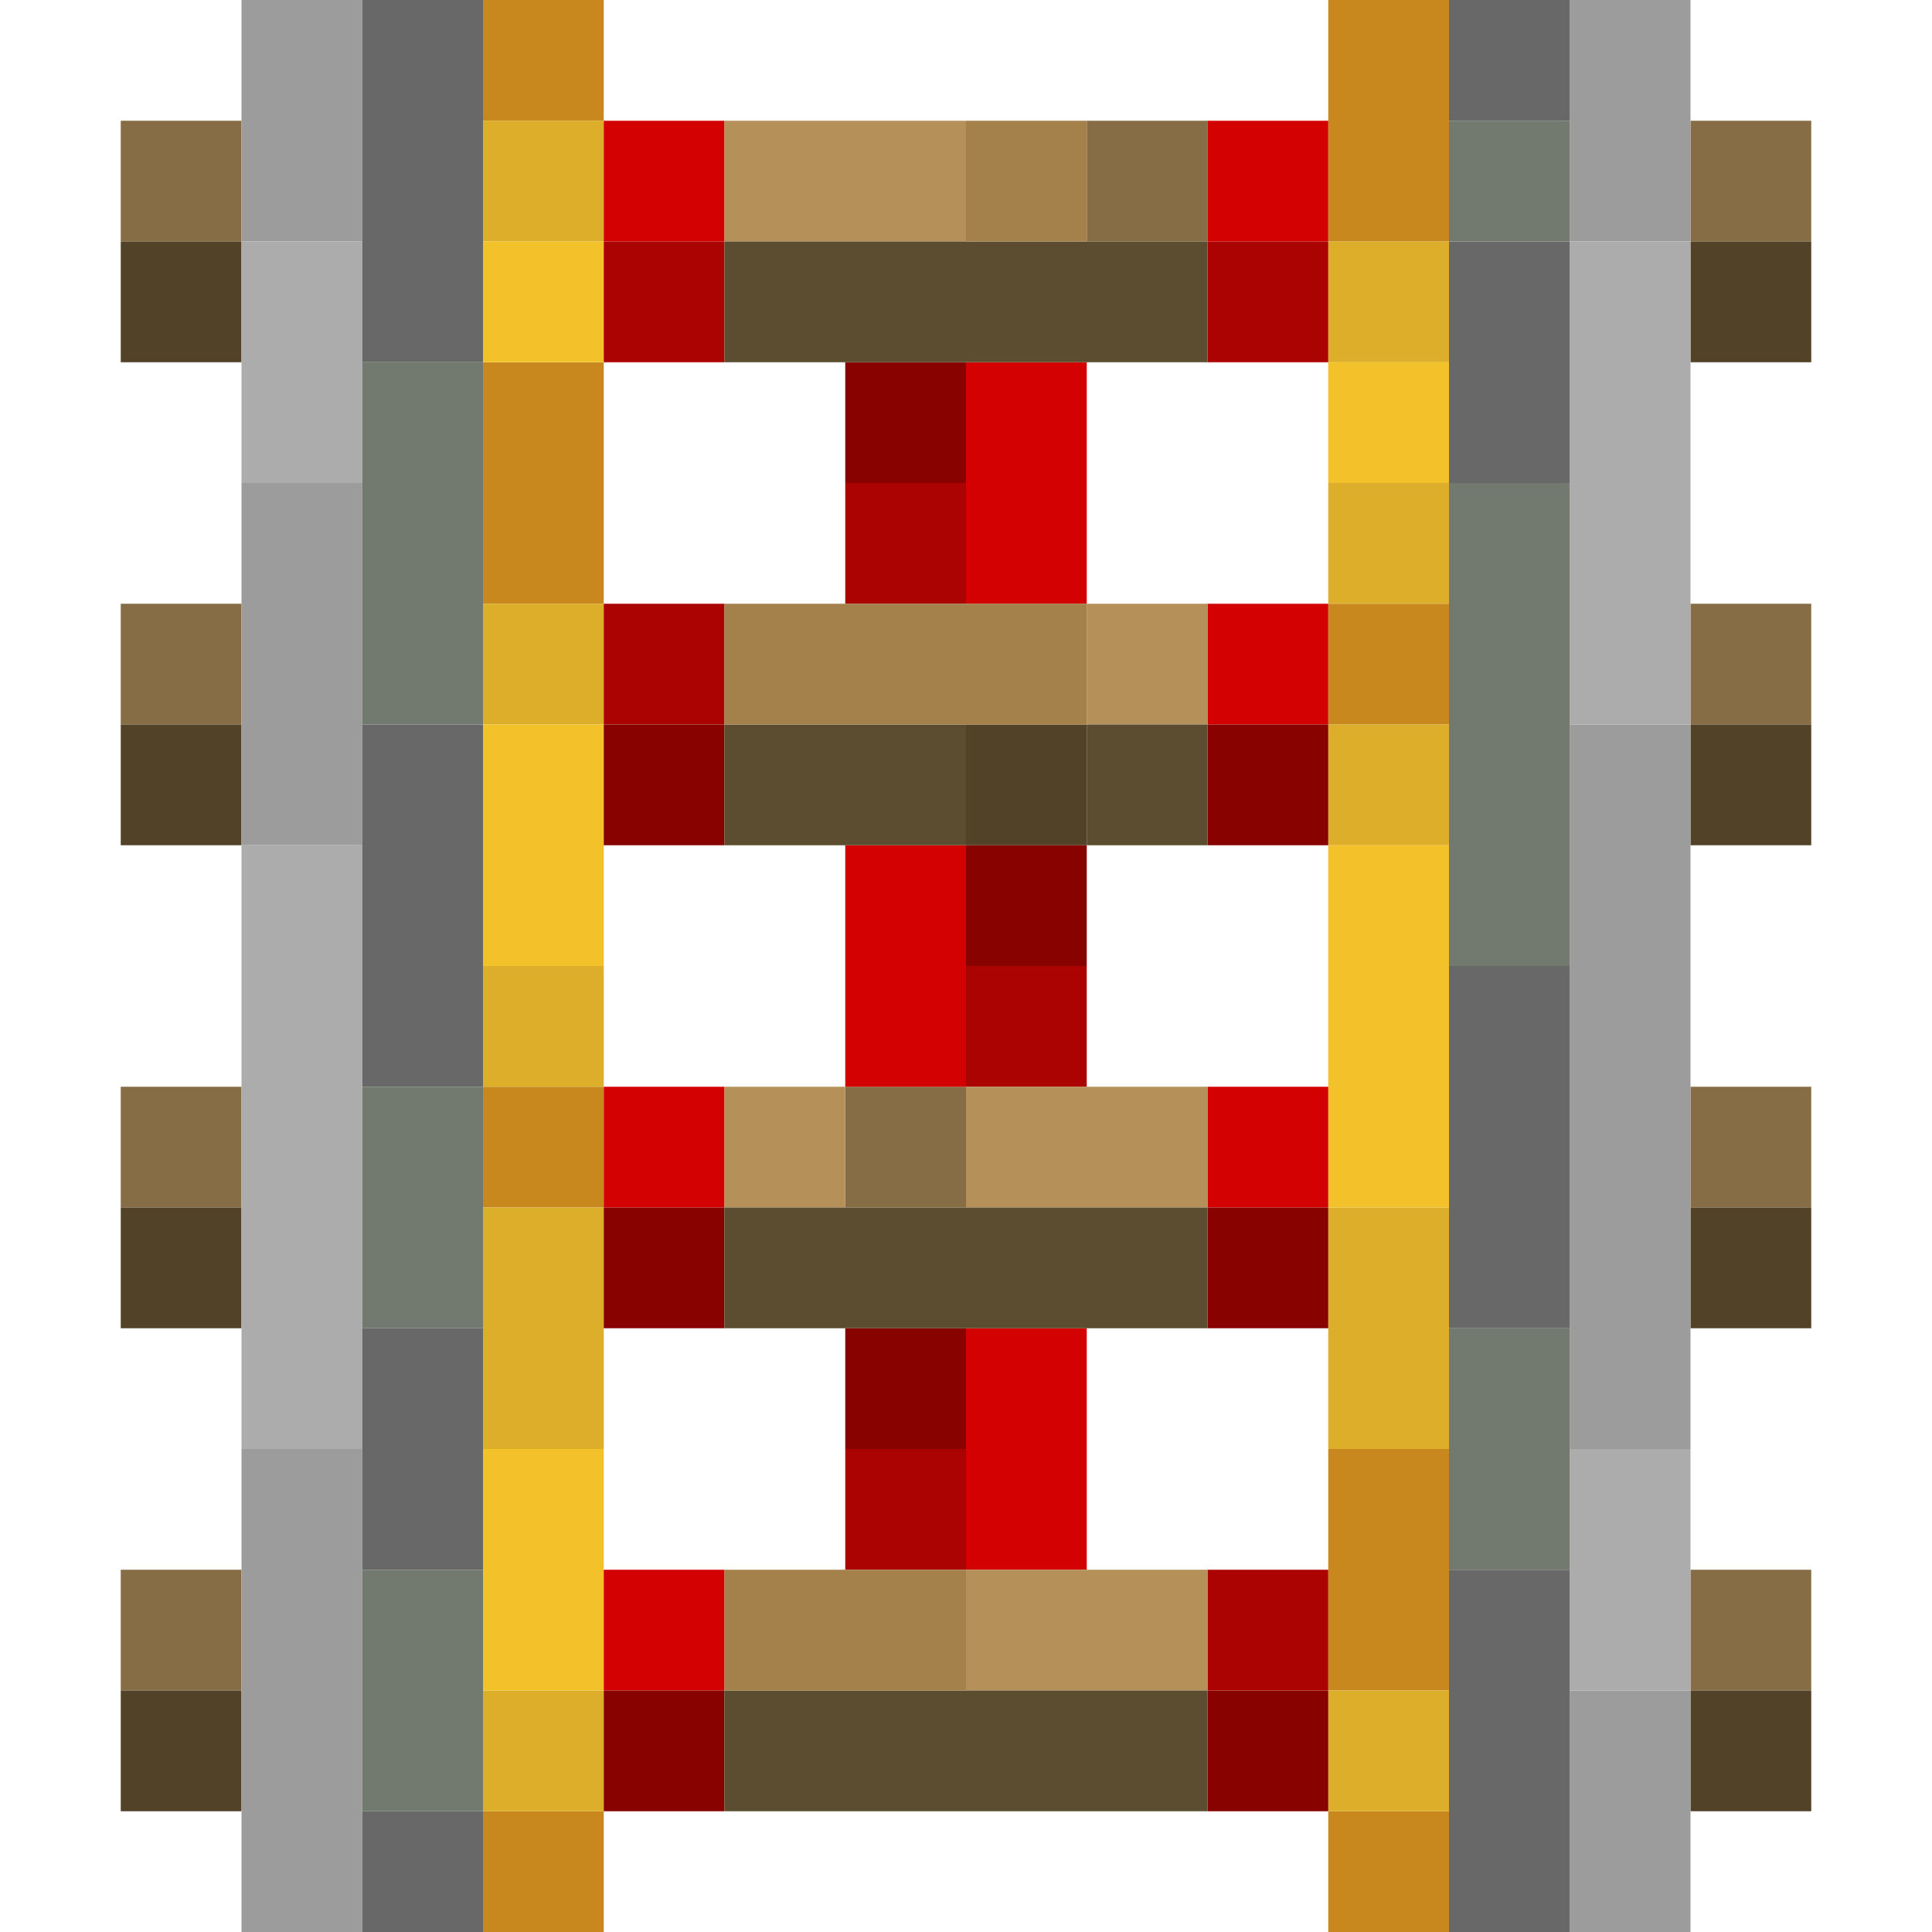 <?xml version="1.0" encoding="UTF-8" standalone="no"?>
<!DOCTYPE svg PUBLIC "-//W3C//DTD SVG 1.1//EN" 
  "http://www.w3.org/Graphics/SVG/1.1/DTD/svg11.dtd">
<svg width="16" height="16"
	 xmlns="http://www.w3.org/2000/svg" version="1.1">
 <path d="  M 2,2  L 2,1  L 1,1  L 1,2  Z  " style="fill:rgb(135, 109, 69); fill-opacity:1.000; stroke:none;" />
 <path d="  M 1,6  L 2,6  L 2,5  L 1,5  Z  " style="fill:rgb(135, 109, 69); fill-opacity:1.000; stroke:none;" />
 <path d="  M 1,10  L 2,10  L 2,9  L 1,9  Z  " style="fill:rgb(135, 109, 69); fill-opacity:1.000; stroke:none;" />
 <path d="  M 1,13  L 1,14  L 2,14  L 2,13  Z  " style="fill:rgb(135, 109, 69); fill-opacity:1.000; stroke:none;" />
 <path d="  M 8,10  L 8,9  L 7,9  L 7,10  Z  " style="fill:rgb(135, 109, 69); fill-opacity:1.000; stroke:none;" />
 <path d="  M 9,2  L 10,2  L 10,1  L 9,1  Z  " style="fill:rgb(135, 109, 69); fill-opacity:1.000; stroke:none;" />
 <path d="  M 14,1  L 14,2  L 15,2  L 15,1  Z  " style="fill:rgb(135, 109, 69); fill-opacity:1.000; stroke:none;" />
 <path d="  M 14,6  L 15,6  L 15,5  L 14,5  Z  " style="fill:rgb(135, 109, 69); fill-opacity:1.000; stroke:none;" />
 <path d="  M 14,10  L 15,10  L 15,9  L 14,9  Z  " style="fill:rgb(135, 109, 69); fill-opacity:1.000; stroke:none;" />
 <path d="  M 14,14  L 15,14  L 15,13  L 14,13  Z  " style="fill:rgb(135, 109, 69); fill-opacity:1.000; stroke:none;" />
 <path d="  M 1,2  L 1,3  L 2,3  L 2,2  Z  " style="fill:rgb(82, 67, 40); fill-opacity:1.000; stroke:none;" />
 <path d="  M 2,7  L 2,6  L 1,6  L 1,7  Z  " style="fill:rgb(82, 67, 40); fill-opacity:1.000; stroke:none;" />
 <path d="  M 1,11  L 2,11  L 2,10  L 1,10  Z  " style="fill:rgb(82, 67, 40); fill-opacity:1.000; stroke:none;" />
 <path d="  M 2,14  L 1,14  L 1,15  L 2,15  Z  " style="fill:rgb(82, 67, 40); fill-opacity:1.000; stroke:none;" />
 <path d="  M 9,7  L 9,6  L 8,6  L 8,7  Z  " style="fill:rgb(82, 67, 40); fill-opacity:1.000; stroke:none;" />
 <path d="  M 15,2  L 14,2  L 14,3  L 15,3  Z  " style="fill:rgb(82, 67, 40); fill-opacity:1.000; stroke:none;" />
 <path d="  M 15,6  L 14,6  L 14,7  L 15,7  Z  " style="fill:rgb(82, 67, 40); fill-opacity:1.000; stroke:none;" />
 <path d="  M 14,10  L 14,11  L 15,11  L 15,10  Z  " style="fill:rgb(82, 67, 40); fill-opacity:1.000; stroke:none;" />
 <path d="  M 15,14  L 14,14  L 14,15  L 15,15  Z  " style="fill:rgb(82, 67, 40); fill-opacity:1.000; stroke:none;" />
 <path d="  M 2,2  L 3,2  L 3,0  L 2,0  Z  " style="fill:rgb(156, 156, 156); fill-opacity:1.000; stroke:none;" />
 <path d="  M 3,4  L 2,4  L 2,7  L 3,7  Z  " style="fill:rgb(156, 156, 156); fill-opacity:1.000; stroke:none;" />
 <path d="  M 3,12  L 2,12  L 2,16  L 3,16  Z  " style="fill:rgb(156, 156, 156); fill-opacity:1.000; stroke:none;" />
 <path d="  M 13,2  L 14,2  L 14,0  L 13,0  Z  " style="fill:rgb(156, 156, 156); fill-opacity:1.000; stroke:none;" />
 <path d="  M 14,6  L 13,6  L 13,12  L 14,12  Z  " style="fill:rgb(156, 156, 156); fill-opacity:1.000; stroke:none;" />
 <path d="  M 14,14  L 13,14  L 13,16  L 14,16  Z  " style="fill:rgb(156, 156, 156); fill-opacity:1.000; stroke:none;" />
 <path d="  M 2,4  L 3,4  L 3,2  L 2,2  Z  " style="fill:rgb(171, 172, 171); fill-opacity:1.000; stroke:none;" />
 <path d="  M 3,7  L 2,7  L 2,12  L 3,12  Z  " style="fill:rgb(171, 172, 171); fill-opacity:1.000; stroke:none;" />
 <path d="  M 14,2  L 13,2  L 13,6  L 14,6  Z  " style="fill:rgb(171, 172, 171); fill-opacity:1.000; stroke:none;" />
 <path d="  M 14,14  L 14,12  L 13,12  L 13,14  Z  " style="fill:rgb(171, 172, 171); fill-opacity:1.000; stroke:none;" />
 <path d="  M 3,0  L 3,3  L 4,3  L 4,0  Z  " style="fill:rgb(104, 104, 104); fill-opacity:1.000; stroke:none;" />
 <path d="  M 4,9  L 4,6  L 3,6  L 3,9  Z  " style="fill:rgb(104, 104, 104); fill-opacity:1.000; stroke:none;" />
 <path d="  M 4,11  L 3,11  L 3,13  L 4,13  Z  " style="fill:rgb(104, 104, 104); fill-opacity:1.000; stroke:none;" />
 <path d="  M 3,15  L 3,16  L 4,16  L 4,15  Z  " style="fill:rgb(104, 104, 104); fill-opacity:1.000; stroke:none;" />
 <path d="  M 13,1  L 13,0  L 12,0  L 12,1  Z  " style="fill:rgb(104, 104, 104); fill-opacity:1.000; stroke:none;" />
 <path d="  M 12,4  L 13,4  L 13,2  L 12,2  Z  " style="fill:rgb(104, 104, 104); fill-opacity:1.000; stroke:none;" />
 <path d="  M 12,8  L 12,11  L 13,11  L 13,8  Z  " style="fill:rgb(104, 104, 104); fill-opacity:1.000; stroke:none;" />
 <path d="  M 13,13  L 12,13  L 12,16  L 13,16  Z  " style="fill:rgb(104, 104, 104); fill-opacity:1.000; stroke:none;" />
 <path d="  M 3,3  L 3,6  L 4,6  L 4,3  Z  " style="fill:rgb(114, 121, 110); fill-opacity:1.000; stroke:none;" />
 <path d="  M 4,9  L 3,9  L 3,11  L 4,11  Z  " style="fill:rgb(114, 121, 110); fill-opacity:1.000; stroke:none;" />
 <path d="  M 3,13  L 3,15  L 4,15  L 4,13  Z  " style="fill:rgb(114, 121, 110); fill-opacity:1.000; stroke:none;" />
 <path d="  M 12,1  L 12,2  L 13,2  L 13,1  Z  " style="fill:rgb(114, 121, 110); fill-opacity:1.000; stroke:none;" />
 <path d="  M 13,4  L 12,4  L 12,8  L 13,8  Z  " style="fill:rgb(114, 121, 110); fill-opacity:1.000; stroke:none;" />
 <path d="  M 13,11  L 12,11  L 12,13  L 13,13  Z  " style="fill:rgb(114, 121, 110); fill-opacity:1.000; stroke:none;" />
 <path d="  M 4,1  L 5,1  L 5,0  L 4,0  Z  " style="fill:rgb(201, 136, 29); fill-opacity:1.000; stroke:none;" />
 <path d="  M 4,5  L 5,5  L 5,3  L 4,3  Z  " style="fill:rgb(201, 136, 29); fill-opacity:1.000; stroke:none;" />
 <path d="  M 5,10  L 5,9  L 4,9  L 4,10  Z  " style="fill:rgb(201, 136, 29); fill-opacity:1.000; stroke:none;" />
 <path d="  M 5,16  L 5,15  L 4,15  L 4,16  Z  " style="fill:rgb(201, 136, 29); fill-opacity:1.000; stroke:none;" />
 <path d="  M 12,0  L 11,0  L 11,2  L 12,2  Z  " style="fill:rgb(201, 136, 29); fill-opacity:1.000; stroke:none;" />
 <path d="  M 12,5  L 11,5  L 11,6  L 12,6  Z  " style="fill:rgb(201, 136, 29); fill-opacity:1.000; stroke:none;" />
 <path d="  M 11,14  L 12,14  L 12,12  L 11,12  Z  " style="fill:rgb(201, 136, 29); fill-opacity:1.000; stroke:none;" />
 <path d="  M 12,16  L 12,15  L 11,15  L 11,16  Z  " style="fill:rgb(201, 136, 29); fill-opacity:1.000; stroke:none;" />
 <path d="  M 4,2  L 5,2  L 5,1  L 4,1  Z  " style="fill:rgb(220, 174, 41); fill-opacity:1.000; stroke:none;" />
 <path d="  M 4,5  L 4,6  L 5,6  L 5,5  Z  " style="fill:rgb(220, 174, 41); fill-opacity:1.000; stroke:none;" />
 <path d="  M 5,8  L 4,8  L 4,9  L 5,9  Z  " style="fill:rgb(220, 174, 41); fill-opacity:1.000; stroke:none;" />
 <path d="  M 4,10  L 4,12  L 5,12  L 5,10  Z  " style="fill:rgb(220, 174, 41); fill-opacity:1.000; stroke:none;" />
 <path d="  M 5,15  L 5,14  L 4,14  L 4,15  Z  " style="fill:rgb(220, 174, 41); fill-opacity:1.000; stroke:none;" />
 <path d="  M 11,2  L 11,3  L 12,3  L 12,2  Z  " style="fill:rgb(220, 174, 41); fill-opacity:1.000; stroke:none;" />
 <path d="  M 11,4  L 11,5  L 12,5  L 12,4  Z  " style="fill:rgb(220, 174, 41); fill-opacity:1.000; stroke:none;" />
 <path d="  M 12,6  L 11,6  L 11,7  L 12,7  Z  " style="fill:rgb(220, 174, 41); fill-opacity:1.000; stroke:none;" />
 <path d="  M 12,10  L 11,10  L 11,12  L 12,12  Z  " style="fill:rgb(220, 174, 41); fill-opacity:1.000; stroke:none;" />
 <path d="  M 11,14  L 11,15  L 12,15  L 12,14  Z  " style="fill:rgb(220, 174, 41); fill-opacity:1.000; stroke:none;" />
 <path d="  M 4,3  L 5,3  L 5,2  L 4,2  Z  " style="fill:rgb(243, 193, 42); fill-opacity:1.000; stroke:none;" />
 <path d="  M 4,8  L 5,8  L 5,6  L 4,6  Z  " style="fill:rgb(243, 193, 42); fill-opacity:1.000; stroke:none;" />
 <path d="  M 4,14  L 5,14  L 5,12  L 4,12  Z  " style="fill:rgb(243, 193, 42); fill-opacity:1.000; stroke:none;" />
 <path d="  M 12,4  L 12,3  L 11,3  L 11,4  Z  " style="fill:rgb(243, 193, 42); fill-opacity:1.000; stroke:none;" />
 <path d="  M 11,7  L 11,10  L 12,10  L 12,7  Z  " style="fill:rgb(243, 193, 42); fill-opacity:1.000; stroke:none;" />
 <path d="  M 6,2  L 6,1  L 5,1  L 5,2  Z  " style="fill:rgb(212, 1, 2); fill-opacity:1.000; stroke:none;" />
 <path d="  M 5,9  L 5,10  L 6,10  L 6,9  Z  " style="fill:rgb(212, 1, 2); fill-opacity:1.000; stroke:none;" />
 <path d="  M 6,14  L 6,13  L 5,13  L 5,14  Z  " style="fill:rgb(212, 1, 2); fill-opacity:1.000; stroke:none;" />
 <path d="  M 7,9  L 8,9  L 8,7  L 7,7  Z  " style="fill:rgb(212, 1, 2); fill-opacity:1.000; stroke:none;" />
 <path d="  M 9,5  L 9,3  L 8,3  L 8,5  Z  " style="fill:rgb(212, 1, 2); fill-opacity:1.000; stroke:none;" />
 <path d="  M 9,13  L 9,11  L 8,11  L 8,13  Z  " style="fill:rgb(212, 1, 2); fill-opacity:1.000; stroke:none;" />
 <path d="  M 10,1  L 10,2  L 11,2  L 11,1  Z  " style="fill:rgb(212, 1, 2); fill-opacity:1.000; stroke:none;" />
 <path d="  M 11,5  L 10,5  L 10,6  L 11,6  Z  " style="fill:rgb(212, 1, 2); fill-opacity:1.000; stroke:none;" />
 <path d="  M 10,9  L 10,10  L 11,10  L 11,9  Z  " style="fill:rgb(212, 1, 2); fill-opacity:1.000; stroke:none;" />
 <path d="  M 5,3  L 6,3  L 6,2  L 5,2  Z  " style="fill:rgb(171, 3, 1); fill-opacity:1.000; stroke:none;" />
 <path d="  M 5,5  L 5,6  L 6,6  L 6,5  Z  " style="fill:rgb(171, 3, 1); fill-opacity:1.000; stroke:none;" />
 <path d="  M 7,5  L 8,5  L 8,4  L 7,4  Z  " style="fill:rgb(171, 3, 1); fill-opacity:1.000; stroke:none;" />
 <path d="  M 7,13  L 8,13  L 8,12  L 7,12  Z  " style="fill:rgb(171, 3, 1); fill-opacity:1.000; stroke:none;" />
 <path d="  M 9,8  L 8,8  L 8,9  L 9,9  Z  " style="fill:rgb(171, 3, 1); fill-opacity:1.000; stroke:none;" />
 <path d="  M 11,2  L 10,2  L 10,3  L 11,3  Z  " style="fill:rgb(171, 3, 1); fill-opacity:1.000; stroke:none;" />
 <path d="  M 10,14  L 11,14  L 11,13  L 10,13  Z  " style="fill:rgb(171, 3, 1); fill-opacity:1.000; stroke:none;" />
 <path d="  M 6,7  L 6,6  L 5,6  L 5,7  Z  " style="fill:rgb(136, 3, 0); fill-opacity:1.000; stroke:none;" />
 <path d="  M 5,10  L 5,11  L 6,11  L 6,10  Z  " style="fill:rgb(136, 3, 0); fill-opacity:1.000; stroke:none;" />
 <path d="  M 6,15  L 6,14  L 5,14  L 5,15  Z  " style="fill:rgb(136, 3, 0); fill-opacity:1.000; stroke:none;" />
 <path d="  M 8,3  L 7,3  L 7,4  L 8,4  Z  " style="fill:rgb(136, 3, 0); fill-opacity:1.000; stroke:none;" />
 <path d="  M 7,12  L 8,12  L 8,11  L 7,11  Z  " style="fill:rgb(136, 3, 0); fill-opacity:1.000; stroke:none;" />
 <path d="  M 8,7  L 8,8  L 9,8  L 9,7  Z  " style="fill:rgb(136, 3, 0); fill-opacity:1.000; stroke:none;" />
 <path d="  M 10,7  L 11,7  L 11,6  L 10,6  Z  " style="fill:rgb(136, 3, 0); fill-opacity:1.000; stroke:none;" />
 <path d="  M 10,10  L 10,11  L 11,11  L 11,10  Z  " style="fill:rgb(136, 3, 0); fill-opacity:1.000; stroke:none;" />
 <path d="  M 10,14  L 10,15  L 11,15  L 11,14  Z  " style="fill:rgb(136, 3, 0); fill-opacity:1.000; stroke:none;" />
 <path d="  M 6,1  L 6,2  L 8,2  L 8,1  Z  " style="fill:rgb(181, 144, 89); fill-opacity:1.000; stroke:none;" />
 <path d="  M 7,9  L 6,9  L 6,10  L 7,10  Z  " style="fill:rgb(181, 144, 89); fill-opacity:1.000; stroke:none;" />
 <path d="  M 8,9  L 8,10  L 10,10  L 10,9  Z  " style="fill:rgb(181, 144, 89); fill-opacity:1.000; stroke:none;" />
 <path d="  M 10,14  L 10,13  L 8,13  L 8,14  Z  " style="fill:rgb(181, 144, 89); fill-opacity:1.000; stroke:none;" />
 <path d="  M 9,6  L 10,6  L 10,5  L 9,5  Z  " style="fill:rgb(181, 144, 89); fill-opacity:1.000; stroke:none;" />
 <path d="  M 6,2  L 6,3  L 10,3  L 10,2  Z  " style="fill:rgb(92, 77, 48); fill-opacity:1.000; stroke:none;" />
 <path d="  M 6,6  L 6,7  L 8,7  L 8,6  Z  " style="fill:rgb(92, 77, 48); fill-opacity:1.000; stroke:none;" />
 <path d="  M 6,10  L 6,11  L 10,11  L 10,10  Z  " style="fill:rgb(92, 77, 48); fill-opacity:1.000; stroke:none;" />
 <path d="  M 10,14  L 6,14  L 6,15  L 10,15  Z  " style="fill:rgb(92, 77, 48); fill-opacity:1.000; stroke:none;" />
 <path d="  M 10,7  L 10,6  L 9,6  L 9,7  Z  " style="fill:rgb(92, 77, 48); fill-opacity:1.000; stroke:none;" />
 <path d="  M 6,6  L 9,6  L 9,5  L 6,5  Z  " style="fill:rgb(164, 128, 74); fill-opacity:1.000; stroke:none;" />
 <path d="  M 6,14  L 8,14  L 8,13  L 6,13  Z  " style="fill:rgb(164, 128, 74); fill-opacity:1.000; stroke:none;" />
 <path d="  M 9,2  L 9,1  L 8,1  L 8,2  Z  " style="fill:rgb(164, 128, 74); fill-opacity:1.000; stroke:none;" />
</svg>

